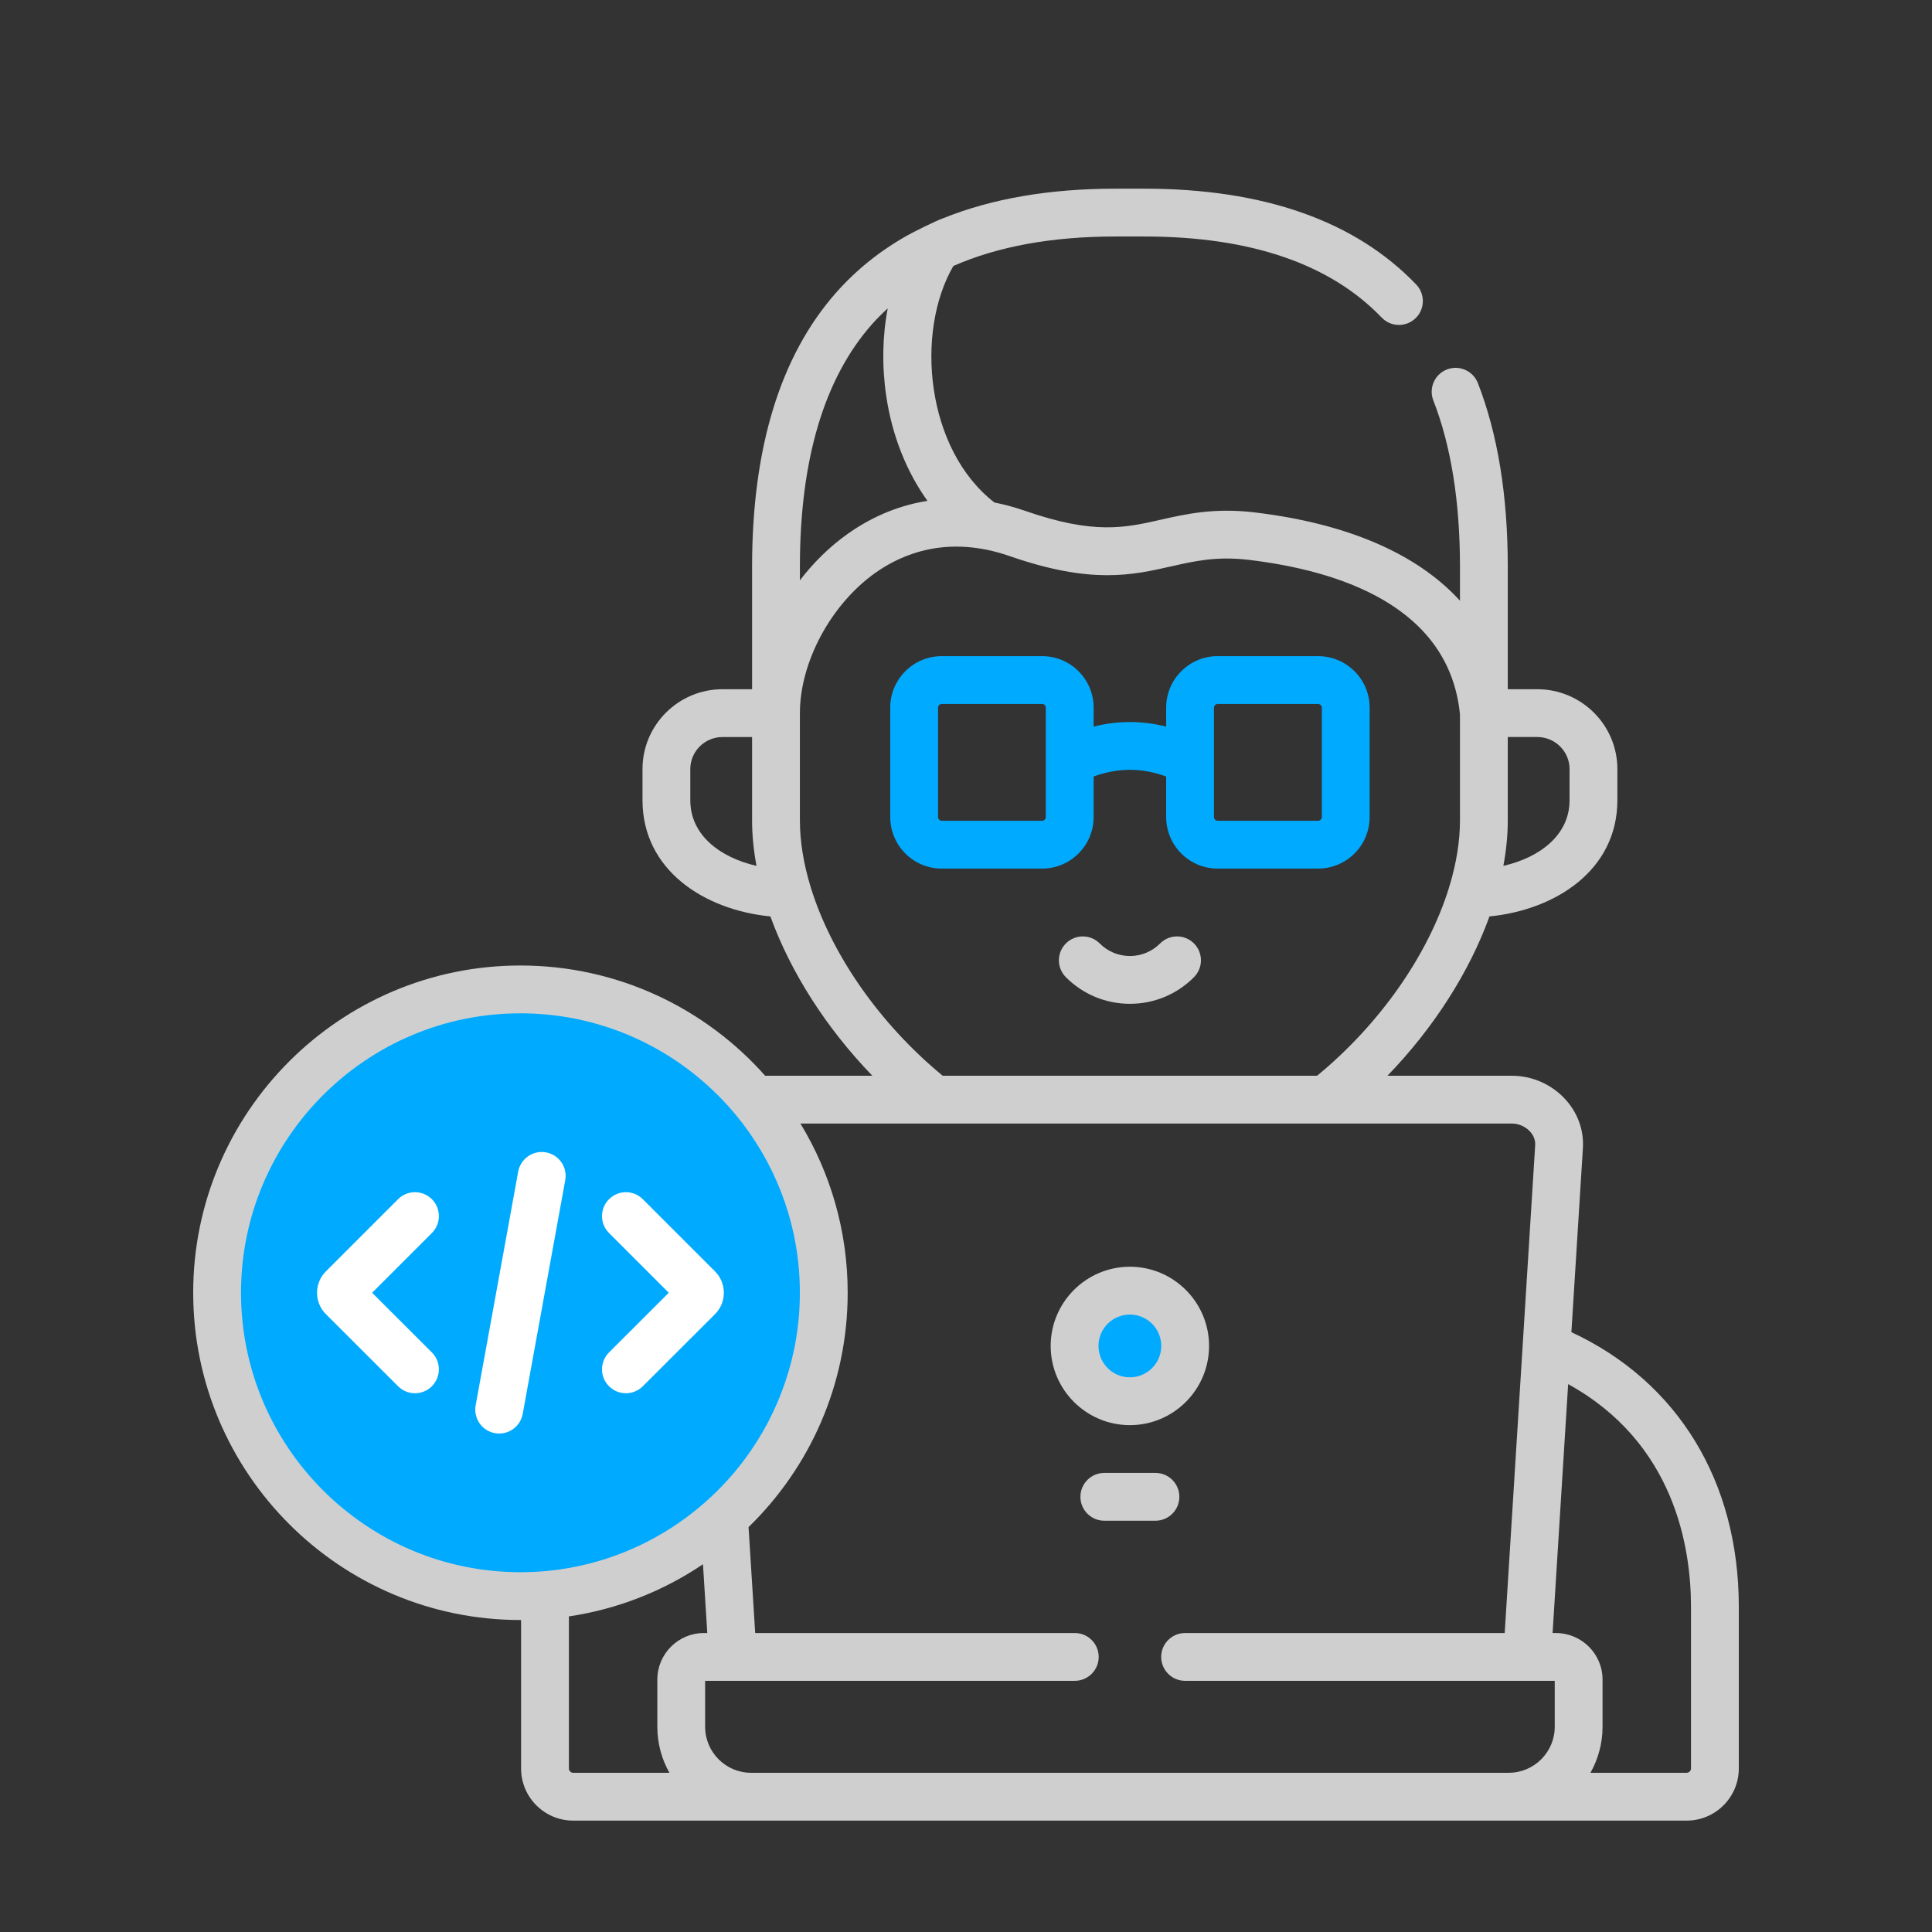 <svg width="100" height="100" viewBox="0 0 100 100" fill="none" xmlns="http://www.w3.org/2000/svg">
	<rect x="0" y="0" width="100" height="100" fill="#333333" stroke="none"/>
	<path fill-rule="evenodd" clip-rule="evenodd"
		d="M61.345 69.665C61.345 68.085 60.064 66.803 58.483 66.803C56.903 66.803 55.621 68.085 55.621 69.665C55.621 71.246 56.903 72.528 58.483 72.528C60.064 72.528 61.345 71.246 61.345 69.665Z"
		fill="#00AAFF" />
	<path fill-rule="evenodd" clip-rule="evenodd"
		d="M42.639 66.911C42.639 58.24 35.611 51.212 26.936 51.212C18.266 51.212 11.237 58.241 11.237 66.911C11.237 75.586 18.266 82.615 26.936 82.615C35.611 82.615 42.639 75.586 42.639 66.911Z"
		fill="#00AAFF" />
	<path
		d="M60.047 48.833C59.629 49.252 59.075 49.483 58.485 49.483C57.895 49.483 57.34 49.252 56.922 48.833C56.44 48.349 55.656 48.347 55.172 48.83C54.688 49.312 54.687 50.095 55.169 50.579C56.055 51.468 57.232 51.957 58.485 51.957C59.737 51.957 60.914 51.468 61.8 50.579C62.282 50.095 62.281 49.312 61.797 48.83C61.313 48.347 60.529 48.349 60.047 48.833Z"
		fill="#CFCFCF" />
	<path
		d="M56.606 42.289V40.191C57.883 39.73 59.083 39.73 60.36 40.191V42.289C60.36 43.76 61.555 44.958 63.024 44.958H68.224C69.695 44.958 70.892 43.76 70.892 42.289V36.626C70.892 35.157 69.695 33.962 68.224 33.962H63.024C61.555 33.962 60.36 35.157 60.36 36.626V37.608C59.105 37.294 57.86 37.294 56.606 37.608V36.626C56.606 35.157 55.411 33.962 53.942 33.962H48.742C47.273 33.962 46.078 35.157 46.078 36.626V42.289C46.078 43.76 47.273 44.958 48.742 44.958H53.942C55.411 44.958 56.606 43.761 56.606 42.289ZM62.834 36.626C62.834 36.529 62.926 36.437 63.024 36.437H68.224C68.325 36.437 68.418 36.527 68.418 36.626V42.289C68.418 42.392 68.327 42.483 68.224 42.483H63.024C62.925 42.483 62.834 42.391 62.834 42.289V36.626ZM54.131 42.289C54.131 42.392 54.043 42.483 53.942 42.483H48.742C48.641 42.483 48.553 42.392 48.553 42.289V36.626C48.553 36.525 48.641 36.437 48.742 36.437H53.942C54.043 36.437 54.131 36.525 54.131 36.626V42.289Z"
		fill="#00AAFF" />
	<path
		d="M62.581 69.665C62.581 67.405 60.743 65.566 58.482 65.566C56.222 65.566 54.383 67.405 54.383 69.665C54.383 71.926 56.222 73.765 58.482 73.765C60.743 73.765 62.581 71.926 62.581 69.665ZM56.858 69.665C56.858 68.769 57.586 68.041 58.482 68.041C59.378 68.041 60.107 68.769 60.107 69.665C60.107 70.561 59.378 71.29 58.482 71.29C57.586 71.29 56.858 70.561 56.858 69.665Z"
		fill="#CFCFCF" />
	<path
		d="M61.043 77.475C61.043 76.792 60.489 76.238 59.806 76.238H57.159C56.476 76.238 55.922 76.792 55.922 77.475C55.922 78.158 56.476 78.712 57.159 78.712H59.806C60.489 78.712 61.043 78.158 61.043 77.475Z"
		fill="#CFCFCF" />
	<path
		d="M29.257 61.086C29.38 60.413 28.934 59.769 28.261 59.647C27.589 59.525 26.945 59.97 26.822 60.643L24.62 72.741C24.497 73.413 24.943 74.057 25.616 74.18C25.691 74.194 25.765 74.2 25.839 74.2C26.425 74.2 26.946 73.781 27.055 73.184L29.257 61.086Z"
		fill="white" />
	<path
		d="M31.522 71.751C31.764 71.993 32.081 72.114 32.398 72.114C32.714 72.114 33.03 71.993 33.272 71.752L37.008 68.02C37.303 67.725 37.466 67.332 37.466 66.913C37.466 66.495 37.303 66.102 37.009 65.807L33.272 62.071C32.789 61.587 32.006 61.587 31.523 62.071C31.039 62.554 31.039 63.337 31.523 63.82L34.615 66.913L31.523 70.001C31.04 70.484 31.039 71.267 31.522 71.751Z"
		fill="white" />
	<path
		d="M22.353 62.07C21.87 61.587 21.087 61.587 20.604 62.07L16.867 65.807C16.573 66.102 16.41 66.495 16.41 66.913C16.41 67.332 16.573 67.725 16.868 68.02L20.604 71.752C20.846 71.993 21.162 72.114 21.479 72.114C21.796 72.114 22.112 71.993 22.354 71.751C22.837 71.267 22.837 70.484 22.353 70.001L19.261 66.913L22.354 63.82C22.837 63.337 22.837 62.554 22.353 62.07Z"
		fill="white" />
	<path
		d="M81.335 68.953C81.335 68.953 81.335 68.953 81.335 68.953L81.931 59.422C81.987 58.477 81.651 57.566 80.981 56.857C80.276 56.109 79.285 55.681 78.259 55.681H71.813C74.208 53.209 76.055 50.309 77.095 47.434C80.514 47.099 83.715 45.038 83.715 41.419V39.806C83.715 37.528 81.855 35.674 79.569 35.674H78.042V29.321C78.042 25.655 77.521 22.46 76.494 19.827C76.246 19.191 75.528 18.876 74.892 19.124C74.255 19.373 73.94 20.09 74.189 20.727C75.104 23.072 75.568 25.964 75.568 29.321V31.093C73.36 28.669 69.751 27.095 64.932 26.521C62.842 26.275 61.379 26.607 60.088 26.899C58.233 27.32 56.63 27.683 53.072 26.445C52.519 26.254 51.986 26.111 51.471 26.009C47.921 23.257 47.356 17.194 49.345 13.768C51.643 12.755 54.448 12.241 57.744 12.241H59.226C64.711 12.241 68.846 13.653 71.516 16.438C71.989 16.931 72.772 16.948 73.265 16.475C73.759 16.002 73.775 15.219 73.302 14.726C70.148 11.435 65.412 9.766 59.226 9.766H57.744C54.321 9.766 51.344 10.278 48.831 11.292C48.398 11.443 47.26 12.02 46.971 12.182C45.553 12.977 44.319 13.968 43.273 15.152C40.39 18.417 38.928 23.184 38.928 29.321V35.674H37.397C35.114 35.674 33.256 37.528 33.256 39.806V41.419C33.256 45.039 36.458 47.101 39.876 47.434C40.916 50.308 42.761 53.209 45.154 55.681H39.605C36.5 52.181 31.971 49.974 26.936 49.974C17.597 49.974 10 57.573 10 66.91C10 76.253 17.597 83.852 26.936 83.852H26.971V91.538C26.971 93.024 28.18 94.234 29.667 94.234H38.875H38.876H78.09H78.091H87.303C88.791 94.234 90 93.024 90 91.538V83.157C90 76.684 86.842 71.51 81.335 68.953ZM81.24 39.806V41.419C81.24 43.232 79.69 44.386 77.814 44.817C77.963 44.017 78.042 43.23 78.042 42.467V38.148H79.569C80.49 38.148 81.24 38.892 81.24 39.806ZM41.403 29.321C41.403 23.805 42.656 19.59 45.128 16.79C45.385 16.499 45.661 16.226 45.948 15.963C45.674 17.395 45.642 18.937 45.87 20.488C46.171 22.536 46.917 24.407 48.005 25.924C46.281 26.196 44.889 26.911 43.864 27.641C42.938 28.299 42.107 29.118 41.403 30.038V29.321ZM35.73 41.419V39.806C35.73 38.892 36.478 38.149 37.397 38.149H38.928V42.467C38.928 43.23 39.007 44.017 39.156 44.818C37.281 44.387 35.73 43.233 35.73 41.419ZM41.963 45.925C41.957 45.904 41.951 45.882 41.944 45.861C41.592 44.696 41.403 43.55 41.403 42.467V36.911C41.403 34.272 43.005 31.289 45.298 29.657C46.717 28.648 49.075 27.678 52.259 28.783C56.486 30.253 58.596 29.775 60.636 29.312C61.838 29.04 62.974 28.782 64.64 28.979C69.328 29.537 75.021 31.38 75.568 36.983V42.467C75.568 43.529 75.385 44.649 75.047 45.79C75.022 45.853 75.003 45.918 74.988 45.984C73.922 49.403 71.451 52.981 68.172 55.681H48.794C45.498 52.965 43.019 49.361 41.963 45.925ZM26.936 81.377C18.962 81.377 12.475 74.887 12.475 66.91C12.475 58.937 18.962 52.449 26.936 52.449C30.703 52.449 34.136 53.894 36.711 56.261C37.35 56.845 37.935 57.489 38.462 58.181C40.306 60.608 41.401 63.634 41.401 66.91C41.401 70.149 40.332 73.143 38.528 75.557C37.85 76.463 37.069 77.287 36.201 78.01C34.332 79.576 32.062 80.676 29.571 81.136C28.754 81.288 27.913 81.371 27.053 81.376C27.014 81.377 26.976 81.377 26.936 81.377ZM29.446 91.538V83.665C31.986 83.287 34.344 82.344 36.386 80.965L36.609 84.525H36.434C35.104 84.525 34.023 85.606 34.023 86.936V89.377C34.023 90.242 34.251 91.055 34.649 91.759H29.667C29.546 91.759 29.446 91.657 29.446 91.538ZM78.09 91.759H38.876H38.875C37.564 91.759 36.497 90.69 36.497 89.377V86.999H55.63C56.314 86.999 56.868 86.445 56.868 85.762C56.868 85.079 56.314 84.525 55.63 84.525H39.089L38.745 79.043C41.91 75.966 43.876 71.663 43.876 66.91C43.876 63.708 42.982 60.712 41.431 58.155H78.259C78.6 58.155 78.945 58.304 79.181 58.553C79.32 58.701 79.48 58.945 79.461 59.272L77.883 84.525H61.34C60.657 84.525 60.103 85.079 60.103 85.762C60.103 86.445 60.657 86.999 61.34 86.999H79.037C79.04 86.999 79.043 86.999 79.046 86.999C79.048 86.999 79.05 86.999 79.053 86.999H80.473V89.377C80.473 90.69 79.404 91.759 78.091 91.759H78.09ZM87.525 91.538C87.525 91.655 87.421 91.759 87.303 91.759H82.321C82.719 91.055 82.948 90.242 82.948 89.377V86.936C82.948 85.606 81.864 84.525 80.532 84.525H80.362L81.167 71.642C86.672 74.674 87.525 80.094 87.525 83.157L87.525 91.538Z"
		fill="#CFCFCF" />
</svg>
